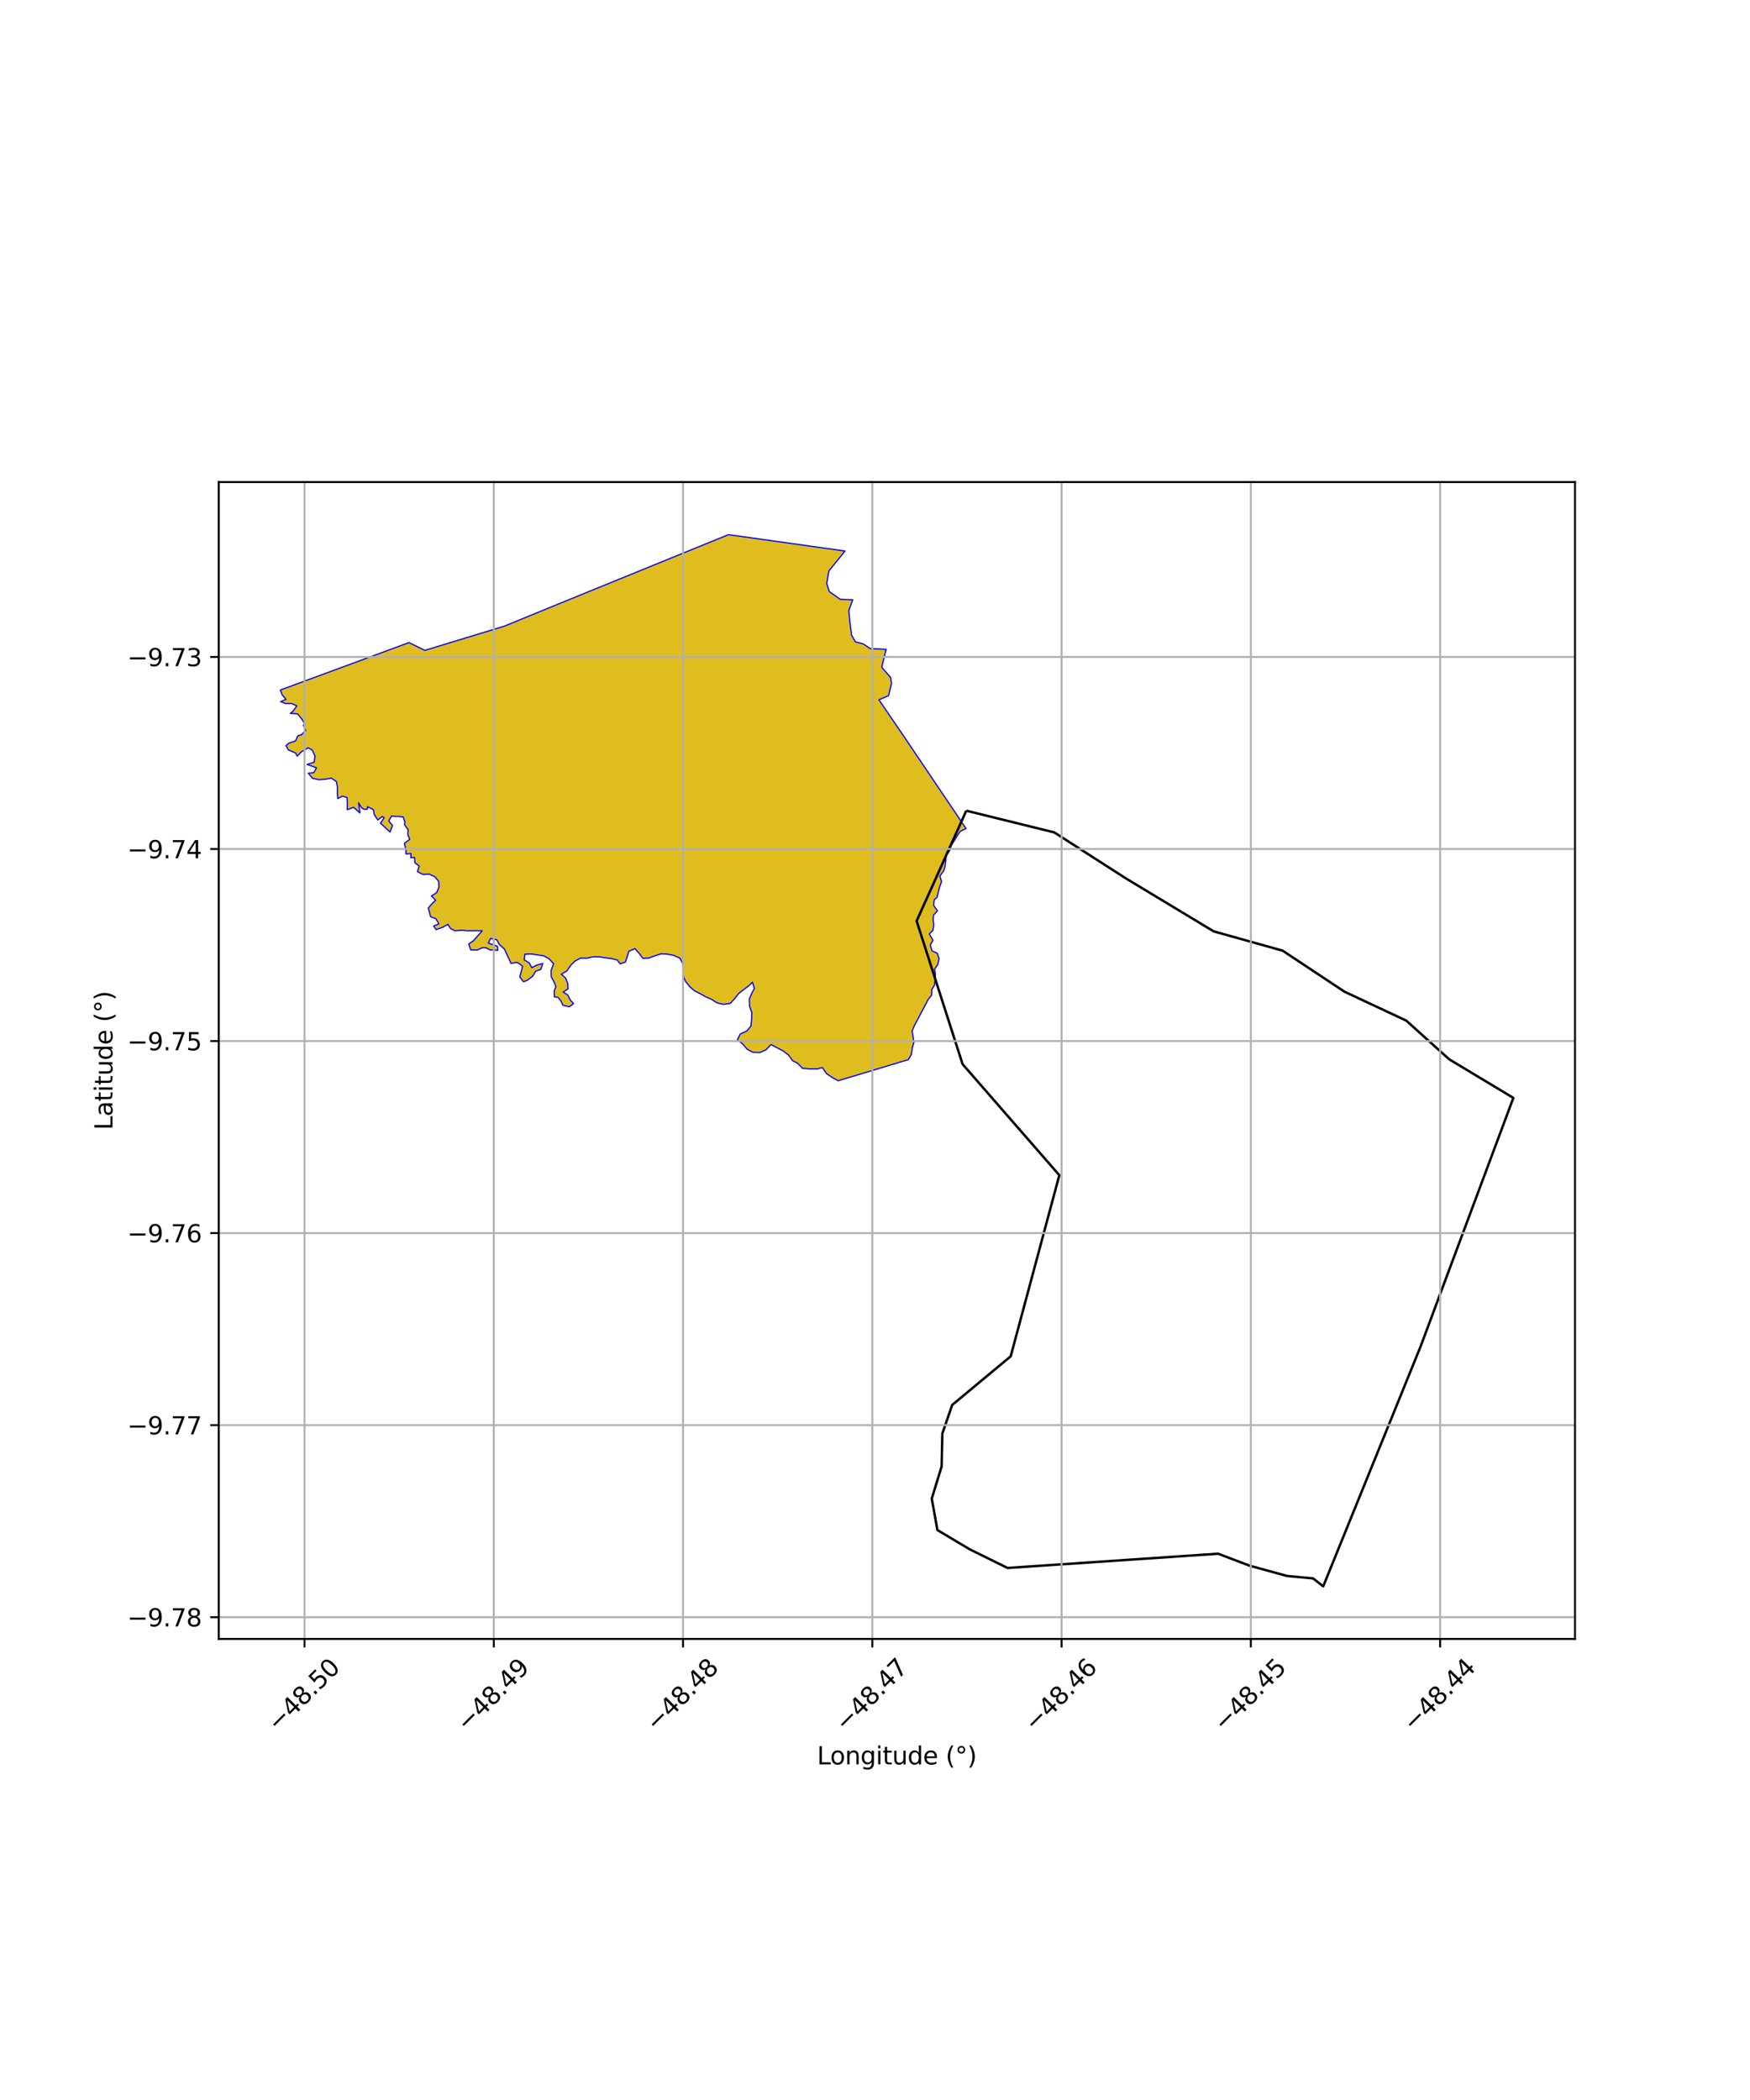 <?xml version="1.0" encoding="utf-8" standalone="no"?>
<!DOCTYPE svg PUBLIC "-//W3C//DTD SVG 1.1//EN"
  "http://www.w3.org/Graphics/SVG/1.1/DTD/svg11.dtd">
<svg xmlns:xlink="http://www.w3.org/1999/xlink" width="720pt" height="864pt" viewBox="0 0 720 864" xmlns="http://www.w3.org/2000/svg" version="1.1">
 <defs>
  <style type="text/css">*{stroke-linejoin: round; stroke-linecap: butt}</style>
 </defs>
 <g id="figure_1">
  <g id="patch_1">
   <path d="M 0 864 
L 720 864 
L 720 0 
L 0 0 
z
" style="fill: #ffffff"/>
  </g>
  <g id="axes_1">
   <g id="patch_2">
    <path d="M 90 674.303 
L 648 674.303 
L 648 198.337 
L 90 198.337 
z
" style="fill: #ffffff"/>
   </g>
   <g id="PatchCollection_1">
    <defs>
     <path id="mba951f4bb4" d="M 299.689 -644.028 
L 347.676 -637.287 
L 341.043 -629.121 
L 340.133 -623.963 
L 341.194 -620.617 
L 345.74 -617.401 
L 350.831 -617.229 
L 349.217 -612.781 
L 349.735 -607.506 
L 350.39 -602.64 
L 351.944 -599.93 
L 355.152 -599.098 
L 358.036 -597.168 
L 364.584 -596.85 
L 362.772 -589.467 
L 366.418 -585.285 
L 366.81 -582.889 
L 365.586 -577.797 
L 361.636 -576.059 
L 370.971 -562.395 
L 397.468 -523.096 
L 395.06 -521.953 
L 393.689 -519.879 
L 392.716 -518.278 
L 391.356 -516.121 
L 390.744 -514.144 
L 389.322 -512.033 
L 389.101 -509.892 
L 388.841 -507.658 
L 388.254 -505.67 
L 386.678 -503.582 
L 387.378 -501.29 
L 386.595 -499.143 
L 385.53 -494.807 
L 384.411 -493.854 
L 384.113 -491.524 
L 385.702 -489.236 
L 384.131 -487.584 
L 383.904 -485.741 
L 384.196 -483.346 
L 383.806 -481.208 
L 382.35 -479.751 
L 383.848 -477.117 
L 382.736 -475.204 
L 383.425 -472.818 
L 385.644 -471.779 
L 386.367 -469.552 
L 385.844 -467.177 
L 384.515 -465.246 
L 384.87 -463.235 
L 384.755 -461.082 
L 384.451 -458.624 
L 383.361 -456.877 
L 383.309 -454.579 
L 381.914 -452.834 
L 376.193 -441.986 
L 375.265 -439.819 
L 375.675 -437.509 
L 376.016 -435.131 
L 375.367 -432.931 
L 374.955 -430.191 
L 373.726 -428.036 
L 344.861 -419.348 
L 342.464 -420.654 
L 340.065 -422.261 
L 338.361 -424.763 
L 336.202 -424.22 
L 333.082 -424.235 
L 330.139 -424.495 
L 328.139 -426.559 
L 326.096 -427.597 
L 324.457 -429.918 
L 322.169 -431.615 
L 317.22 -434.242 
L 315.148 -432.065 
L 312.576 -430.938 
L 309.855 -431.027 
L 307.418 -432.304 
L 305.513 -434.519 
L 303.412 -436.242 
L 304.568 -438.597 
L 307.299 -439.824 
L 308.96 -441.896 
L 309.231 -444.663 
L 309.307 -447.423 
L 308.392 -450.095 
L 308.275 -452.871 
L 309.348 -455.444 
L 310.374 -457.313 
L 309.592 -459.871 
L 308.332 -458.646 
L 306.149 -456.964 
L 303.941 -455.285 
L 302.223 -453.092 
L 300.445 -451.167 
L 297.69 -450.778 
L 295.068 -451.351 
L 292.831 -452.795 
L 290.44 -453.844 
L 288.177 -455.104 
L 285.804 -456.306 
L 283.805 -458.02 
L 282.059 -460.219 
L 281.01 -462.623 
L 281.12 -465.222 
L 280.935 -467.514 
L 279.731 -469.774 
L 277.151 -470.948 
L 274.452 -471.456 
L 272.013 -471.578 
L 269.413 -470.741 
L 266.977 -469.831 
L 264.509 -469.708 
L 262.992 -471.72 
L 261.217 -473.704 
L 258.74 -472.633 
L 258.145 -470.693 
L 257.297 -468.157 
L 255.128 -467.439 
L 253.979 -469.024 
L 251.641 -469.6 
L 248.825 -469.978 
L 246.541 -470.325 
L 244.133 -470.35 
L 241.463 -469.79 
L 238.921 -469.813 
L 236.624 -468.639 
L 234.785 -466.795 
L 233.193 -464.494 
L 230.941 -463.214 
L 232.727 -461.567 
L 233.567 -459.416 
L 233.695 -457.15 
L 231.68 -455.826 
L 233.544 -454.708 
L 234.709 -452.425 
L 235.974 -451.104 
L 234.267 -449.773 
L 231.61 -450.397 
L 230.742 -452.225 
L 229.62 -453.633 
L 228.068 -453.893 
L 228.026 -456.285 
L 228.711 -458.163 
L 227.869 -460.173 
L 226.769 -462.165 
L 226.739 -464.759 
L 227.77 -467.461 
L 225.956 -469.492 
L 223.725 -470.718 
L 221.096 -471.126 
L 218.535 -471.532 
L 215.941 -471.425 
L 215.675 -469.102 
L 217.773 -467.801 
L 218.805 -465.869 
L 220.726 -466.877 
L 223.304 -467.625 
L 222.533 -465.176 
L 220.352 -464.409 
L 219.23 -462.422 
L 216.974 -460.693 
L 215.352 -460.08 
L 213.855 -462.104 
L 215.017 -466.377 
L 213.894 -467.387 
L 212.683 -468.05 
L 210.229 -467.648 
L 207.551 -473.509 
L 205.451 -475.399 
L 204.377 -477.338 
L 201.809 -477.872 
L 200.925 -475.98 
L 204.648 -474.692 
L 204.81 -472.987 
L 201.543 -473.222 
L 199.907 -474.046 
L 198.522 -474.083 
L 196.305 -473.133 
L 193.675 -473.166 
L 192.88 -475.651 
L 194.688 -476.854 
L 198.427 -481.077 
L 192.096 -481.058 
L 190.067 -481.283 
L 187.231 -481.042 
L 185.47 -481.883 
L 184.263 -483.683 
L 181.938 -482.404 
L 179.447 -481.53 
L 178.395 -483.002 
L 180.567 -483.88 
L 179.35 -485.987 
L 177.155 -486.852 
L 176.224 -490.401 
L 177.61 -492.057 
L 179.216 -493.638 
L 177.503 -495.388 
L 179.661 -496.726 
L 180.585 -498.976 
L 180.495 -501.32 
L 178.98 -503.224 
L 176.522 -504.385 
L 174.036 -504.224 
L 171.735 -505.373 
L 172.479 -507.711 
L 170.685 -509.028 
L 170.574 -511.188 
L 169.028 -511.111 
L 169.114 -512.824 
L 167.045 -512.66 
L 167.017 -514.251 
L 166.389 -516.985 
L 168.583 -518.687 
L 167.776 -520.544 
L 167.858 -522.699 
L 166.476 -524.592 
L 166.551 -525.903 
L 165.859 -527.907 
L 163.84 -528.098 
L 162.43 -528.093 
L 161.161 -528.31 
L 159.936 -526.234 
L 161.494 -524.378 
L 160.475 -521.699 
L 156.559 -525.292 
L 158.053 -527.565 
L 157.28 -528.071 
L 155.458 -526.638 
L 154.024 -528.782 
L 153.613 -530.897 
L 151.207 -532.1 
L 151.108 -531.042 
L 149.952 -530.995 
L 148.736 -531.681 
L 147.541 -533.675 
L 148.086 -529.524 
L 145.483 -531.852 
L 142.875 -530.872 
L 142.929 -533.44 
L 142.778 -535.871 
L 140.892 -536.439 
L 138.973 -535.445 
L 138.814 -537.303 
L 138.862 -540.089 
L 138.366 -542.476 
L 136.28 -543.857 
L 133.908 -543.415 
L 131.119 -543.226 
L 128.577 -543.782 
L 126.837 -545.864 
L 129.118 -546.113 
L 130.199 -548.105 
L 126.337 -549.488 
L 129.258 -550.393 
L 129.59 -552.947 
L 128.457 -555.407 
L 126.81 -556.357 
L 123.907 -554.624 
L 122.301 -552.889 
L 121.585 -554.216 
L 118.984 -555.339 
L 118.739 -555.332 
L 117.654 -557.202 
L 118.829 -558.231 
L 121.571 -559.18 
L 122.597 -561.29 
L 123.961 -561.689 
L 125.807 -563.469 
L 124.778 -565.654 
L 125.481 -565.9 
L 124.252 -568.065 
L 122.453 -570.27 
L 119.454 -570.495 
L 120.65 -571.504 
L 122.108 -573.593 
L 119.996 -574.523 
L 117.542 -574.535 
L 115.465 -575.311 
L 117.676 -576.274 
L 116.064 -578.173 
L 115.364 -580.12 
L 168.284 -599.627 
L 174.791 -596.42 
L 207.519 -606.389 
L 231.514 -616.228 
L 299.689 -644.028 
" style="stroke: #0000ff; stroke-width: 0.5"/>
    </defs>
    <g clip-path="url(#p0df4dffddd)">
     <use xlink:href="#mba951f4bb4" x="0" y="864" style="fill: #e0bd1f; stroke: #0000ff; stroke-width: 0.5"/>
    </g>
   </g>
   <g id="PatchCollection_2">
    <path d="M 397.564 333.542 
L 433.771 342.479 
L 463.128 361.345 
L 499.336 383.189 
L 527.714 391.133 
L 553.157 408.013 
L 578.6 419.928 
L 596.215 435.815 
L 622.636 451.703 
L 584.472 553.976 
L 544.41 652.668 
L 540.214 649.393 
L 529.564 648.411 
L 514.072 644.154 
L 501.162 639.241 
L 414.526 645.106 
L 399.013 637.456 
L 385.676 629.513 
L 383.356 616.568 
L 387.415 603.329 
L 387.705 589.795 
L 391.765 578.027 
L 415.83 558.021 
L 435.837 483.513 
L 396.041 437.838 
L 377.122 378.923 
L 397.564 333.542 
" clip-path="url(#p0df4dffddd)" style="fill: none; stroke: #000000"/>
   </g>
   <g id="matplotlib.axis_1">
    <g id="xtick_1">
     <g id="line2d_1">
      <path d="M 125.292 674.303 
L 125.292 198.337 
" clip-path="url(#p0df4dffddd)" style="fill: none; stroke: #b0b0b0; stroke-width: 0.8; stroke-linecap: square"/>
     </g>
     <g id="line2d_2">
      <defs>
       <path id="m9a8c357bbc" d="M 0 0 
L 0 3.5 
" style="stroke: #000000; stroke-width: 0.8"/>
      </defs>
      <g>
       <use xlink:href="#m9a8c357bbc" x="125.292" y="674.303" style="stroke: #000000; stroke-width: 0.8"/>
      </g>
     </g>
     <g id="text_1">
      <!-- −48.50 -->
      <g transform="translate(114.159 712.845) rotate(-45) scale(0.1 -0.1)">
       <defs>
        <path id="DejaVuSans-2212" d="M 678 2272 
L 4684 2272 
L 4684 1741 
L 678 1741 
L 678 2272 
z
" transform="scale(0.016)"/>
        <path id="DejaVuSans-34" d="M 2419 4116 
L 825 1625 
L 2419 1625 
L 2419 4116 
z
M 2253 4666 
L 3047 4666 
L 3047 1625 
L 3713 1625 
L 3713 1100 
L 3047 1100 
L 3047 0 
L 2419 0 
L 2419 1100 
L 313 1100 
L 313 1709 
L 2253 4666 
z
" transform="scale(0.016)"/>
        <path id="DejaVuSans-38" d="M 2034 2216 
Q 1584 2216 1326 1975 
Q 1069 1734 1069 1313 
Q 1069 891 1326 650 
Q 1584 409 2034 409 
Q 2484 409 2743 651 
Q 3003 894 3003 1313 
Q 3003 1734 2745 1975 
Q 2488 2216 2034 2216 
z
M 1403 2484 
Q 997 2584 770 2862 
Q 544 3141 544 3541 
Q 544 4100 942 4425 
Q 1341 4750 2034 4750 
Q 2731 4750 3128 4425 
Q 3525 4100 3525 3541 
Q 3525 3141 3298 2862 
Q 3072 2584 2669 2484 
Q 3125 2378 3379 2068 
Q 3634 1759 3634 1313 
Q 3634 634 3220 271 
Q 2806 -91 2034 -91 
Q 1263 -91 848 271 
Q 434 634 434 1313 
Q 434 1759 690 2068 
Q 947 2378 1403 2484 
z
M 1172 3481 
Q 1172 3119 1398 2916 
Q 1625 2713 2034 2713 
Q 2441 2713 2670 2916 
Q 2900 3119 2900 3481 
Q 2900 3844 2670 4047 
Q 2441 4250 2034 4250 
Q 1625 4250 1398 4047 
Q 1172 3844 1172 3481 
z
" transform="scale(0.016)"/>
        <path id="DejaVuSans-2e" d="M 684 794 
L 1344 794 
L 1344 0 
L 684 0 
L 684 794 
z
" transform="scale(0.016)"/>
        <path id="DejaVuSans-35" d="M 691 4666 
L 3169 4666 
L 3169 4134 
L 1269 4134 
L 1269 2991 
Q 1406 3038 1543 3061 
Q 1681 3084 1819 3084 
Q 2600 3084 3056 2656 
Q 3513 2228 3513 1497 
Q 3513 744 3044 326 
Q 2575 -91 1722 -91 
Q 1428 -91 1123 -41 
Q 819 9 494 109 
L 494 744 
Q 775 591 1075 516 
Q 1375 441 1709 441 
Q 2250 441 2565 725 
Q 2881 1009 2881 1497 
Q 2881 1984 2565 2268 
Q 2250 2553 1709 2553 
Q 1456 2553 1204 2497 
Q 953 2441 691 2322 
L 691 4666 
z
" transform="scale(0.016)"/>
        <path id="DejaVuSans-30" d="M 2034 4250 
Q 1547 4250 1301 3770 
Q 1056 3291 1056 2328 
Q 1056 1369 1301 889 
Q 1547 409 2034 409 
Q 2525 409 2770 889 
Q 3016 1369 3016 2328 
Q 3016 3291 2770 3770 
Q 2525 4250 2034 4250 
z
M 2034 4750 
Q 2819 4750 3233 4129 
Q 3647 3509 3647 2328 
Q 3647 1150 3233 529 
Q 2819 -91 2034 -91 
Q 1250 -91 836 529 
Q 422 1150 422 2328 
Q 422 3509 836 4129 
Q 1250 4750 2034 4750 
z
" transform="scale(0.016)"/>
       </defs>
       <use xlink:href="#DejaVuSans-2212"/>
       <use xlink:href="#DejaVuSans-34" transform="translate(83.789 0)"/>
       <use xlink:href="#DejaVuSans-38" transform="translate(147.412 0)"/>
       <use xlink:href="#DejaVuSans-2e" transform="translate(211.035 0)"/>
       <use xlink:href="#DejaVuSans-35" transform="translate(242.822 0)"/>
       <use xlink:href="#DejaVuSans-30" transform="translate(306.445 0)"/>
      </g>
     </g>
    </g>
    <g id="xtick_2">
     <g id="line2d_3">
      <path d="M 203.16 674.303 
L 203.16 198.337 
" clip-path="url(#p0df4dffddd)" style="fill: none; stroke: #b0b0b0; stroke-width: 0.8; stroke-linecap: square"/>
     </g>
     <g id="line2d_4">
      <g>
       <use xlink:href="#m9a8c357bbc" x="203.16" y="674.303" style="stroke: #000000; stroke-width: 0.8"/>
      </g>
     </g>
     <g id="text_2">
      <!-- −48.49 -->
      <g transform="translate(192.027 712.845) rotate(-45) scale(0.1 -0.1)">
       <defs>
        <path id="DejaVuSans-39" d="M 703 97 
L 703 672 
Q 941 559 1184 500 
Q 1428 441 1663 441 
Q 2288 441 2617 861 
Q 2947 1281 2994 2138 
Q 2813 1869 2534 1725 
Q 2256 1581 1919 1581 
Q 1219 1581 811 2004 
Q 403 2428 403 3163 
Q 403 3881 828 4315 
Q 1253 4750 1959 4750 
Q 2769 4750 3195 4129 
Q 3622 3509 3622 2328 
Q 3622 1225 3098 567 
Q 2575 -91 1691 -91 
Q 1453 -91 1209 -44 
Q 966 3 703 97 
z
M 1959 2075 
Q 2384 2075 2632 2365 
Q 2881 2656 2881 3163 
Q 2881 3666 2632 3958 
Q 2384 4250 1959 4250 
Q 1534 4250 1286 3958 
Q 1038 3666 1038 3163 
Q 1038 2656 1286 2365 
Q 1534 2075 1959 2075 
z
" transform="scale(0.016)"/>
       </defs>
       <use xlink:href="#DejaVuSans-2212"/>
       <use xlink:href="#DejaVuSans-34" transform="translate(83.789 0)"/>
       <use xlink:href="#DejaVuSans-38" transform="translate(147.412 0)"/>
       <use xlink:href="#DejaVuSans-2e" transform="translate(211.035 0)"/>
       <use xlink:href="#DejaVuSans-34" transform="translate(242.822 0)"/>
       <use xlink:href="#DejaVuSans-39" transform="translate(306.445 0)"/>
      </g>
     </g>
    </g>
    <g id="xtick_3">
     <g id="line2d_5">
      <path d="M 281.028 674.303 
L 281.028 198.337 
" clip-path="url(#p0df4dffddd)" style="fill: none; stroke: #b0b0b0; stroke-width: 0.8; stroke-linecap: square"/>
     </g>
     <g id="line2d_6">
      <g>
       <use xlink:href="#m9a8c357bbc" x="281.028" y="674.303" style="stroke: #000000; stroke-width: 0.8"/>
      </g>
     </g>
     <g id="text_3">
      <!-- −48.48 -->
      <g transform="translate(269.895 712.845) rotate(-45) scale(0.1 -0.1)">
       <use xlink:href="#DejaVuSans-2212"/>
       <use xlink:href="#DejaVuSans-34" transform="translate(83.789 0)"/>
       <use xlink:href="#DejaVuSans-38" transform="translate(147.412 0)"/>
       <use xlink:href="#DejaVuSans-2e" transform="translate(211.035 0)"/>
       <use xlink:href="#DejaVuSans-34" transform="translate(242.822 0)"/>
       <use xlink:href="#DejaVuSans-38" transform="translate(306.445 0)"/>
      </g>
     </g>
    </g>
    <g id="xtick_4">
     <g id="line2d_7">
      <path d="M 358.896 674.303 
L 358.896 198.337 
" clip-path="url(#p0df4dffddd)" style="fill: none; stroke: #b0b0b0; stroke-width: 0.8; stroke-linecap: square"/>
     </g>
     <g id="line2d_8">
      <g>
       <use xlink:href="#m9a8c357bbc" x="358.896" y="674.303" style="stroke: #000000; stroke-width: 0.8"/>
      </g>
     </g>
     <g id="text_4">
      <!-- −48.47 -->
      <g transform="translate(347.763 712.845) rotate(-45) scale(0.1 -0.1)">
       <defs>
        <path id="DejaVuSans-37" d="M 525 4666 
L 3525 4666 
L 3525 4397 
L 1831 0 
L 1172 0 
L 2766 4134 
L 525 4134 
L 525 4666 
z
" transform="scale(0.016)"/>
       </defs>
       <use xlink:href="#DejaVuSans-2212"/>
       <use xlink:href="#DejaVuSans-34" transform="translate(83.789 0)"/>
       <use xlink:href="#DejaVuSans-38" transform="translate(147.412 0)"/>
       <use xlink:href="#DejaVuSans-2e" transform="translate(211.035 0)"/>
       <use xlink:href="#DejaVuSans-34" transform="translate(242.822 0)"/>
       <use xlink:href="#DejaVuSans-37" transform="translate(306.445 0)"/>
      </g>
     </g>
    </g>
    <g id="xtick_5">
     <g id="line2d_9">
      <path d="M 436.764 674.303 
L 436.764 198.337 
" clip-path="url(#p0df4dffddd)" style="fill: none; stroke: #b0b0b0; stroke-width: 0.8; stroke-linecap: square"/>
     </g>
     <g id="line2d_10">
      <g>
       <use xlink:href="#m9a8c357bbc" x="436.764" y="674.303" style="stroke: #000000; stroke-width: 0.8"/>
      </g>
     </g>
     <g id="text_5">
      <!-- −48.46 -->
      <g transform="translate(425.631 712.845) rotate(-45) scale(0.1 -0.1)">
       <defs>
        <path id="DejaVuSans-36" d="M 2113 2584 
Q 1688 2584 1439 2293 
Q 1191 2003 1191 1497 
Q 1191 994 1439 701 
Q 1688 409 2113 409 
Q 2538 409 2786 701 
Q 3034 994 3034 1497 
Q 3034 2003 2786 2293 
Q 2538 2584 2113 2584 
z
M 3366 4563 
L 3366 3988 
Q 3128 4100 2886 4159 
Q 2644 4219 2406 4219 
Q 1781 4219 1451 3797 
Q 1122 3375 1075 2522 
Q 1259 2794 1537 2939 
Q 1816 3084 2150 3084 
Q 2853 3084 3261 2657 
Q 3669 2231 3669 1497 
Q 3669 778 3244 343 
Q 2819 -91 2113 -91 
Q 1303 -91 875 529 
Q 447 1150 447 2328 
Q 447 3434 972 4092 
Q 1497 4750 2381 4750 
Q 2619 4750 2861 4703 
Q 3103 4656 3366 4563 
z
" transform="scale(0.016)"/>
       </defs>
       <use xlink:href="#DejaVuSans-2212"/>
       <use xlink:href="#DejaVuSans-34" transform="translate(83.789 0)"/>
       <use xlink:href="#DejaVuSans-38" transform="translate(147.412 0)"/>
       <use xlink:href="#DejaVuSans-2e" transform="translate(211.035 0)"/>
       <use xlink:href="#DejaVuSans-34" transform="translate(242.822 0)"/>
       <use xlink:href="#DejaVuSans-36" transform="translate(306.445 0)"/>
      </g>
     </g>
    </g>
    <g id="xtick_6">
     <g id="line2d_11">
      <path d="M 514.632 674.303 
L 514.632 198.337 
" clip-path="url(#p0df4dffddd)" style="fill: none; stroke: #b0b0b0; stroke-width: 0.8; stroke-linecap: square"/>
     </g>
     <g id="line2d_12">
      <g>
       <use xlink:href="#m9a8c357bbc" x="514.632" y="674.303" style="stroke: #000000; stroke-width: 0.8"/>
      </g>
     </g>
     <g id="text_6">
      <!-- −48.45 -->
      <g transform="translate(503.499 712.845) rotate(-45) scale(0.1 -0.1)">
       <use xlink:href="#DejaVuSans-2212"/>
       <use xlink:href="#DejaVuSans-34" transform="translate(83.789 0)"/>
       <use xlink:href="#DejaVuSans-38" transform="translate(147.412 0)"/>
       <use xlink:href="#DejaVuSans-2e" transform="translate(211.035 0)"/>
       <use xlink:href="#DejaVuSans-34" transform="translate(242.822 0)"/>
       <use xlink:href="#DejaVuSans-35" transform="translate(306.445 0)"/>
      </g>
     </g>
    </g>
    <g id="xtick_7">
     <g id="line2d_13">
      <path d="M 592.501 674.303 
L 592.501 198.337 
" clip-path="url(#p0df4dffddd)" style="fill: none; stroke: #b0b0b0; stroke-width: 0.8; stroke-linecap: square"/>
     </g>
     <g id="line2d_14">
      <g>
       <use xlink:href="#m9a8c357bbc" x="592.501" y="674.303" style="stroke: #000000; stroke-width: 0.8"/>
      </g>
     </g>
     <g id="text_7">
      <!-- −48.44 -->
      <g transform="translate(581.367 712.845) rotate(-45) scale(0.1 -0.1)">
       <use xlink:href="#DejaVuSans-2212"/>
       <use xlink:href="#DejaVuSans-34" transform="translate(83.789 0)"/>
       <use xlink:href="#DejaVuSans-38" transform="translate(147.412 0)"/>
       <use xlink:href="#DejaVuSans-2e" transform="translate(211.035 0)"/>
       <use xlink:href="#DejaVuSans-34" transform="translate(242.822 0)"/>
       <use xlink:href="#DejaVuSans-34" transform="translate(306.445 0)"/>
      </g>
     </g>
    </g>
    <g id="text_8">
     <!-- Longitude (°) -->
     <g transform="translate(336.14 725.914) scale(0.1 -0.1)">
      <defs>
       <path id="DejaVuSans-4c" d="M 628 4666 
L 1259 4666 
L 1259 531 
L 3531 531 
L 3531 0 
L 628 0 
L 628 4666 
z
" transform="scale(0.016)"/>
       <path id="DejaVuSans-6f" d="M 1959 3097 
Q 1497 3097 1228 2736 
Q 959 2375 959 1747 
Q 959 1119 1226 758 
Q 1494 397 1959 397 
Q 2419 397 2687 759 
Q 2956 1122 2956 1747 
Q 2956 2369 2687 2733 
Q 2419 3097 1959 3097 
z
M 1959 3584 
Q 2709 3584 3137 3096 
Q 3566 2609 3566 1747 
Q 3566 888 3137 398 
Q 2709 -91 1959 -91 
Q 1206 -91 779 398 
Q 353 888 353 1747 
Q 353 2609 779 3096 
Q 1206 3584 1959 3584 
z
" transform="scale(0.016)"/>
       <path id="DejaVuSans-6e" d="M 3513 2113 
L 3513 0 
L 2938 0 
L 2938 2094 
Q 2938 2591 2744 2837 
Q 2550 3084 2163 3084 
Q 1697 3084 1428 2787 
Q 1159 2491 1159 1978 
L 1159 0 
L 581 0 
L 581 3500 
L 1159 3500 
L 1159 2956 
Q 1366 3272 1645 3428 
Q 1925 3584 2291 3584 
Q 2894 3584 3203 3211 
Q 3513 2838 3513 2113 
z
" transform="scale(0.016)"/>
       <path id="DejaVuSans-67" d="M 2906 1791 
Q 2906 2416 2648 2759 
Q 2391 3103 1925 3103 
Q 1463 3103 1205 2759 
Q 947 2416 947 1791 
Q 947 1169 1205 825 
Q 1463 481 1925 481 
Q 2391 481 2648 825 
Q 2906 1169 2906 1791 
z
M 3481 434 
Q 3481 -459 3084 -895 
Q 2688 -1331 1869 -1331 
Q 1566 -1331 1297 -1286 
Q 1028 -1241 775 -1147 
L 775 -588 
Q 1028 -725 1275 -790 
Q 1522 -856 1778 -856 
Q 2344 -856 2625 -561 
Q 2906 -266 2906 331 
L 2906 616 
Q 2728 306 2450 153 
Q 2172 0 1784 0 
Q 1141 0 747 490 
Q 353 981 353 1791 
Q 353 2603 747 3093 
Q 1141 3584 1784 3584 
Q 2172 3584 2450 3431 
Q 2728 3278 2906 2969 
L 2906 3500 
L 3481 3500 
L 3481 434 
z
" transform="scale(0.016)"/>
       <path id="DejaVuSans-69" d="M 603 3500 
L 1178 3500 
L 1178 0 
L 603 0 
L 603 3500 
z
M 603 4863 
L 1178 4863 
L 1178 4134 
L 603 4134 
L 603 4863 
z
" transform="scale(0.016)"/>
       <path id="DejaVuSans-74" d="M 1172 4494 
L 1172 3500 
L 2356 3500 
L 2356 3053 
L 1172 3053 
L 1172 1153 
Q 1172 725 1289 603 
Q 1406 481 1766 481 
L 2356 481 
L 2356 0 
L 1766 0 
Q 1100 0 847 248 
Q 594 497 594 1153 
L 594 3053 
L 172 3053 
L 172 3500 
L 594 3500 
L 594 4494 
L 1172 4494 
z
" transform="scale(0.016)"/>
       <path id="DejaVuSans-75" d="M 544 1381 
L 544 3500 
L 1119 3500 
L 1119 1403 
Q 1119 906 1312 657 
Q 1506 409 1894 409 
Q 2359 409 2629 706 
Q 2900 1003 2900 1516 
L 2900 3500 
L 3475 3500 
L 3475 0 
L 2900 0 
L 2900 538 
Q 2691 219 2414 64 
Q 2138 -91 1772 -91 
Q 1169 -91 856 284 
Q 544 659 544 1381 
z
M 1991 3584 
L 1991 3584 
z
" transform="scale(0.016)"/>
       <path id="DejaVuSans-64" d="M 2906 2969 
L 2906 4863 
L 3481 4863 
L 3481 0 
L 2906 0 
L 2906 525 
Q 2725 213 2448 61 
Q 2172 -91 1784 -91 
Q 1150 -91 751 415 
Q 353 922 353 1747 
Q 353 2572 751 3078 
Q 1150 3584 1784 3584 
Q 2172 3584 2448 3432 
Q 2725 3281 2906 2969 
z
M 947 1747 
Q 947 1113 1208 752 
Q 1469 391 1925 391 
Q 2381 391 2643 752 
Q 2906 1113 2906 1747 
Q 2906 2381 2643 2742 
Q 2381 3103 1925 3103 
Q 1469 3103 1208 2742 
Q 947 2381 947 1747 
z
" transform="scale(0.016)"/>
       <path id="DejaVuSans-65" d="M 3597 1894 
L 3597 1613 
L 953 1613 
Q 991 1019 1311 708 
Q 1631 397 2203 397 
Q 2534 397 2845 478 
Q 3156 559 3463 722 
L 3463 178 
Q 3153 47 2828 -22 
Q 2503 -91 2169 -91 
Q 1331 -91 842 396 
Q 353 884 353 1716 
Q 353 2575 817 3079 
Q 1281 3584 2069 3584 
Q 2775 3584 3186 3129 
Q 3597 2675 3597 1894 
z
M 3022 2063 
Q 3016 2534 2758 2815 
Q 2500 3097 2075 3097 
Q 1594 3097 1305 2825 
Q 1016 2553 972 2059 
L 3022 2063 
z
" transform="scale(0.016)"/>
       <path id="DejaVuSans-20" transform="scale(0.016)"/>
       <path id="DejaVuSans-28" d="M 1984 4856 
Q 1566 4138 1362 3434 
Q 1159 2731 1159 2009 
Q 1159 1288 1364 580 
Q 1569 -128 1984 -844 
L 1484 -844 
Q 1016 -109 783 600 
Q 550 1309 550 2009 
Q 550 2706 781 3412 
Q 1013 4119 1484 4856 
L 1984 4856 
z
" transform="scale(0.016)"/>
       <path id="DejaVuSans-b0" d="M 1600 4347 
Q 1350 4347 1178 4173 
Q 1006 4000 1006 3750 
Q 1006 3503 1178 3333 
Q 1350 3163 1600 3163 
Q 1850 3163 2022 3333 
Q 2194 3503 2194 3750 
Q 2194 3997 2020 4172 
Q 1847 4347 1600 4347 
z
M 1600 4750 
Q 1800 4750 1984 4673 
Q 2169 4597 2303 4453 
Q 2447 4313 2519 4134 
Q 2591 3956 2591 3750 
Q 2591 3338 2302 3052 
Q 2013 2766 1594 2766 
Q 1172 2766 890 3047 
Q 609 3328 609 3750 
Q 609 4169 896 4459 
Q 1184 4750 1600 4750 
z
" transform="scale(0.016)"/>
       <path id="DejaVuSans-29" d="M 513 4856 
L 1013 4856 
Q 1481 4119 1714 3412 
Q 1947 2706 1947 2009 
Q 1947 1309 1714 600 
Q 1481 -109 1013 -844 
L 513 -844 
Q 928 -128 1133 580 
Q 1338 1288 1338 2009 
Q 1338 2731 1133 3434 
Q 928 4138 513 4856 
z
" transform="scale(0.016)"/>
      </defs>
      <use xlink:href="#DejaVuSans-4c"/>
      <use xlink:href="#DejaVuSans-6f" transform="translate(53.963 0)"/>
      <use xlink:href="#DejaVuSans-6e" transform="translate(115.145 0)"/>
      <use xlink:href="#DejaVuSans-67" transform="translate(178.523 0)"/>
      <use xlink:href="#DejaVuSans-69" transform="translate(242 0)"/>
      <use xlink:href="#DejaVuSans-74" transform="translate(269.783 0)"/>
      <use xlink:href="#DejaVuSans-75" transform="translate(308.992 0)"/>
      <use xlink:href="#DejaVuSans-64" transform="translate(372.371 0)"/>
      <use xlink:href="#DejaVuSans-65" transform="translate(435.848 0)"/>
      <use xlink:href="#DejaVuSans-20" transform="translate(497.371 0)"/>
      <use xlink:href="#DejaVuSans-28" transform="translate(529.158 0)"/>
      <use xlink:href="#DejaVuSans-b0" transform="translate(568.172 0)"/>
      <use xlink:href="#DejaVuSans-29" transform="translate(618.172 0)"/>
     </g>
    </g>
   </g>
   <g id="matplotlib.axis_2">
    <g id="ytick_1">
     <g id="line2d_15">
      <path d="M 90 665.355 
L 648 665.355 
" clip-path="url(#p0df4dffddd)" style="fill: none; stroke: #b0b0b0; stroke-width: 0.8; stroke-linecap: square"/>
     </g>
     <g id="line2d_16">
      <defs>
       <path id="m41ddff1c79" d="M 0 0 
L -3.5 0 
" style="stroke: #000000; stroke-width: 0.8"/>
      </defs>
      <g>
       <use xlink:href="#m41ddff1c79" x="90" y="665.355" style="stroke: #000000; stroke-width: 0.8"/>
      </g>
     </g>
     <g id="text_9">
      <!-- −9.78 -->
      <g transform="translate(52.355 669.154) scale(0.1 -0.1)">
       <use xlink:href="#DejaVuSans-2212"/>
       <use xlink:href="#DejaVuSans-39" transform="translate(83.789 0)"/>
       <use xlink:href="#DejaVuSans-2e" transform="translate(147.412 0)"/>
       <use xlink:href="#DejaVuSans-37" transform="translate(179.199 0)"/>
       <use xlink:href="#DejaVuSans-38" transform="translate(242.822 0)"/>
      </g>
     </g>
    </g>
    <g id="ytick_2">
     <g id="line2d_17">
      <path d="M 90 586.344 
L 648 586.344 
" clip-path="url(#p0df4dffddd)" style="fill: none; stroke: #b0b0b0; stroke-width: 0.8; stroke-linecap: square"/>
     </g>
     <g id="line2d_18">
      <g>
       <use xlink:href="#m41ddff1c79" x="90" y="586.344" style="stroke: #000000; stroke-width: 0.8"/>
      </g>
     </g>
     <g id="text_10">
      <!-- −9.77 -->
      <g transform="translate(52.355 590.143) scale(0.1 -0.1)">
       <use xlink:href="#DejaVuSans-2212"/>
       <use xlink:href="#DejaVuSans-39" transform="translate(83.789 0)"/>
       <use xlink:href="#DejaVuSans-2e" transform="translate(147.412 0)"/>
       <use xlink:href="#DejaVuSans-37" transform="translate(179.199 0)"/>
       <use xlink:href="#DejaVuSans-37" transform="translate(242.822 0)"/>
      </g>
     </g>
    </g>
    <g id="ytick_3">
     <g id="line2d_19">
      <path d="M 90 507.333 
L 648 507.333 
" clip-path="url(#p0df4dffddd)" style="fill: none; stroke: #b0b0b0; stroke-width: 0.8; stroke-linecap: square"/>
     </g>
     <g id="line2d_20">
      <g>
       <use xlink:href="#m41ddff1c79" x="90" y="507.333" style="stroke: #000000; stroke-width: 0.8"/>
      </g>
     </g>
     <g id="text_11">
      <!-- −9.76 -->
      <g transform="translate(52.355 511.132) scale(0.1 -0.1)">
       <use xlink:href="#DejaVuSans-2212"/>
       <use xlink:href="#DejaVuSans-39" transform="translate(83.789 0)"/>
       <use xlink:href="#DejaVuSans-2e" transform="translate(147.412 0)"/>
       <use xlink:href="#DejaVuSans-37" transform="translate(179.199 0)"/>
       <use xlink:href="#DejaVuSans-36" transform="translate(242.822 0)"/>
      </g>
     </g>
    </g>
    <g id="ytick_4">
     <g id="line2d_21">
      <path d="M 90 428.321 
L 648 428.321 
" clip-path="url(#p0df4dffddd)" style="fill: none; stroke: #b0b0b0; stroke-width: 0.8; stroke-linecap: square"/>
     </g>
     <g id="line2d_22">
      <g>
       <use xlink:href="#m41ddff1c79" x="90" y="428.321" style="stroke: #000000; stroke-width: 0.8"/>
      </g>
     </g>
     <g id="text_12">
      <!-- −9.75 -->
      <g transform="translate(52.355 432.121) scale(0.1 -0.1)">
       <use xlink:href="#DejaVuSans-2212"/>
       <use xlink:href="#DejaVuSans-39" transform="translate(83.789 0)"/>
       <use xlink:href="#DejaVuSans-2e" transform="translate(147.412 0)"/>
       <use xlink:href="#DejaVuSans-37" transform="translate(179.199 0)"/>
       <use xlink:href="#DejaVuSans-35" transform="translate(242.822 0)"/>
      </g>
     </g>
    </g>
    <g id="ytick_5">
     <g id="line2d_23">
      <path d="M 90 349.31 
L 648 349.31 
" clip-path="url(#p0df4dffddd)" style="fill: none; stroke: #b0b0b0; stroke-width: 0.8; stroke-linecap: square"/>
     </g>
     <g id="line2d_24">
      <g>
       <use xlink:href="#m41ddff1c79" x="90" y="349.31" style="stroke: #000000; stroke-width: 0.8"/>
      </g>
     </g>
     <g id="text_13">
      <!-- −9.74 -->
      <g transform="translate(52.355 353.109) scale(0.1 -0.1)">
       <use xlink:href="#DejaVuSans-2212"/>
       <use xlink:href="#DejaVuSans-39" transform="translate(83.789 0)"/>
       <use xlink:href="#DejaVuSans-2e" transform="translate(147.412 0)"/>
       <use xlink:href="#DejaVuSans-37" transform="translate(179.199 0)"/>
       <use xlink:href="#DejaVuSans-34" transform="translate(242.822 0)"/>
      </g>
     </g>
    </g>
    <g id="ytick_6">
     <g id="line2d_25">
      <path d="M 90 270.299 
L 648 270.299 
" clip-path="url(#p0df4dffddd)" style="fill: none; stroke: #b0b0b0; stroke-width: 0.8; stroke-linecap: square"/>
     </g>
     <g id="line2d_26">
      <g>
       <use xlink:href="#m41ddff1c79" x="90" y="270.299" style="stroke: #000000; stroke-width: 0.8"/>
      </g>
     </g>
     <g id="text_14">
      <!-- −9.73 -->
      <g transform="translate(52.355 274.098) scale(0.1 -0.1)">
       <defs>
        <path id="DejaVuSans-33" d="M 2597 2516 
Q 3050 2419 3304 2112 
Q 3559 1806 3559 1356 
Q 3559 666 3084 287 
Q 2609 -91 1734 -91 
Q 1441 -91 1130 -33 
Q 819 25 488 141 
L 488 750 
Q 750 597 1062 519 
Q 1375 441 1716 441 
Q 2309 441 2620 675 
Q 2931 909 2931 1356 
Q 2931 1769 2642 2001 
Q 2353 2234 1838 2234 
L 1294 2234 
L 1294 2753 
L 1863 2753 
Q 2328 2753 2575 2939 
Q 2822 3125 2822 3475 
Q 2822 3834 2567 4026 
Q 2313 4219 1838 4219 
Q 1578 4219 1281 4162 
Q 984 4106 628 3988 
L 628 4550 
Q 988 4650 1302 4700 
Q 1616 4750 1894 4750 
Q 2613 4750 3031 4423 
Q 3450 4097 3450 3541 
Q 3450 3153 3228 2886 
Q 3006 2619 2597 2516 
z
" transform="scale(0.016)"/>
       </defs>
       <use xlink:href="#DejaVuSans-2212"/>
       <use xlink:href="#DejaVuSans-39" transform="translate(83.789 0)"/>
       <use xlink:href="#DejaVuSans-2e" transform="translate(147.412 0)"/>
       <use xlink:href="#DejaVuSans-37" transform="translate(179.199 0)"/>
       <use xlink:href="#DejaVuSans-33" transform="translate(242.822 0)"/>
      </g>
     </g>
    </g>
    <g id="text_15">
     <!-- Latitude (°) -->
     <g transform="translate(46.275 464.89) rotate(-90) scale(0.1 -0.1)">
      <defs>
       <path id="DejaVuSans-61" d="M 2194 1759 
Q 1497 1759 1228 1600 
Q 959 1441 959 1056 
Q 959 750 1161 570 
Q 1363 391 1709 391 
Q 2188 391 2477 730 
Q 2766 1069 2766 1631 
L 2766 1759 
L 2194 1759 
z
M 3341 1997 
L 3341 0 
L 2766 0 
L 2766 531 
Q 2569 213 2275 61 
Q 1981 -91 1556 -91 
Q 1019 -91 701 211 
Q 384 513 384 1019 
Q 384 1609 779 1909 
Q 1175 2209 1959 2209 
L 2766 2209 
L 2766 2266 
Q 2766 2663 2505 2880 
Q 2244 3097 1772 3097 
Q 1472 3097 1187 3025 
Q 903 2953 641 2809 
L 641 3341 
Q 956 3463 1253 3523 
Q 1550 3584 1831 3584 
Q 2591 3584 2966 3190 
Q 3341 2797 3341 1997 
z
" transform="scale(0.016)"/>
      </defs>
      <use xlink:href="#DejaVuSans-4c"/>
      <use xlink:href="#DejaVuSans-61" transform="translate(55.713 0)"/>
      <use xlink:href="#DejaVuSans-74" transform="translate(116.992 0)"/>
      <use xlink:href="#DejaVuSans-69" transform="translate(156.201 0)"/>
      <use xlink:href="#DejaVuSans-74" transform="translate(183.984 0)"/>
      <use xlink:href="#DejaVuSans-75" transform="translate(223.193 0)"/>
      <use xlink:href="#DejaVuSans-64" transform="translate(286.572 0)"/>
      <use xlink:href="#DejaVuSans-65" transform="translate(350.049 0)"/>
      <use xlink:href="#DejaVuSans-20" transform="translate(411.572 0)"/>
      <use xlink:href="#DejaVuSans-28" transform="translate(443.359 0)"/>
      <use xlink:href="#DejaVuSans-b0" transform="translate(482.373 0)"/>
      <use xlink:href="#DejaVuSans-29" transform="translate(532.373 0)"/>
     </g>
    </g>
   </g>
   <g id="patch_3">
    <path d="M 90 674.303 
L 90 198.337 
" style="fill: none; stroke: #000000; stroke-width: 0.8; stroke-linejoin: miter; stroke-linecap: square"/>
   </g>
   <g id="patch_4">
    <path d="M 648 674.303 
L 648 198.337 
" style="fill: none; stroke: #000000; stroke-width: 0.8; stroke-linejoin: miter; stroke-linecap: square"/>
   </g>
   <g id="patch_5">
    <path d="M 90 674.303 
L 648 674.303 
" style="fill: none; stroke: #000000; stroke-width: 0.8; stroke-linejoin: miter; stroke-linecap: square"/>
   </g>
   <g id="patch_6">
    <path d="M 90 198.337 
L 648 198.337 
" style="fill: none; stroke: #000000; stroke-width: 0.8; stroke-linejoin: miter; stroke-linecap: square"/>
   </g>
  </g>
 </g>
 <defs>
  <clipPath id="p0df4dffddd">
   <rect x="90" y="198.337" width="558" height="475.966"/>
  </clipPath>
 </defs>
</svg>
